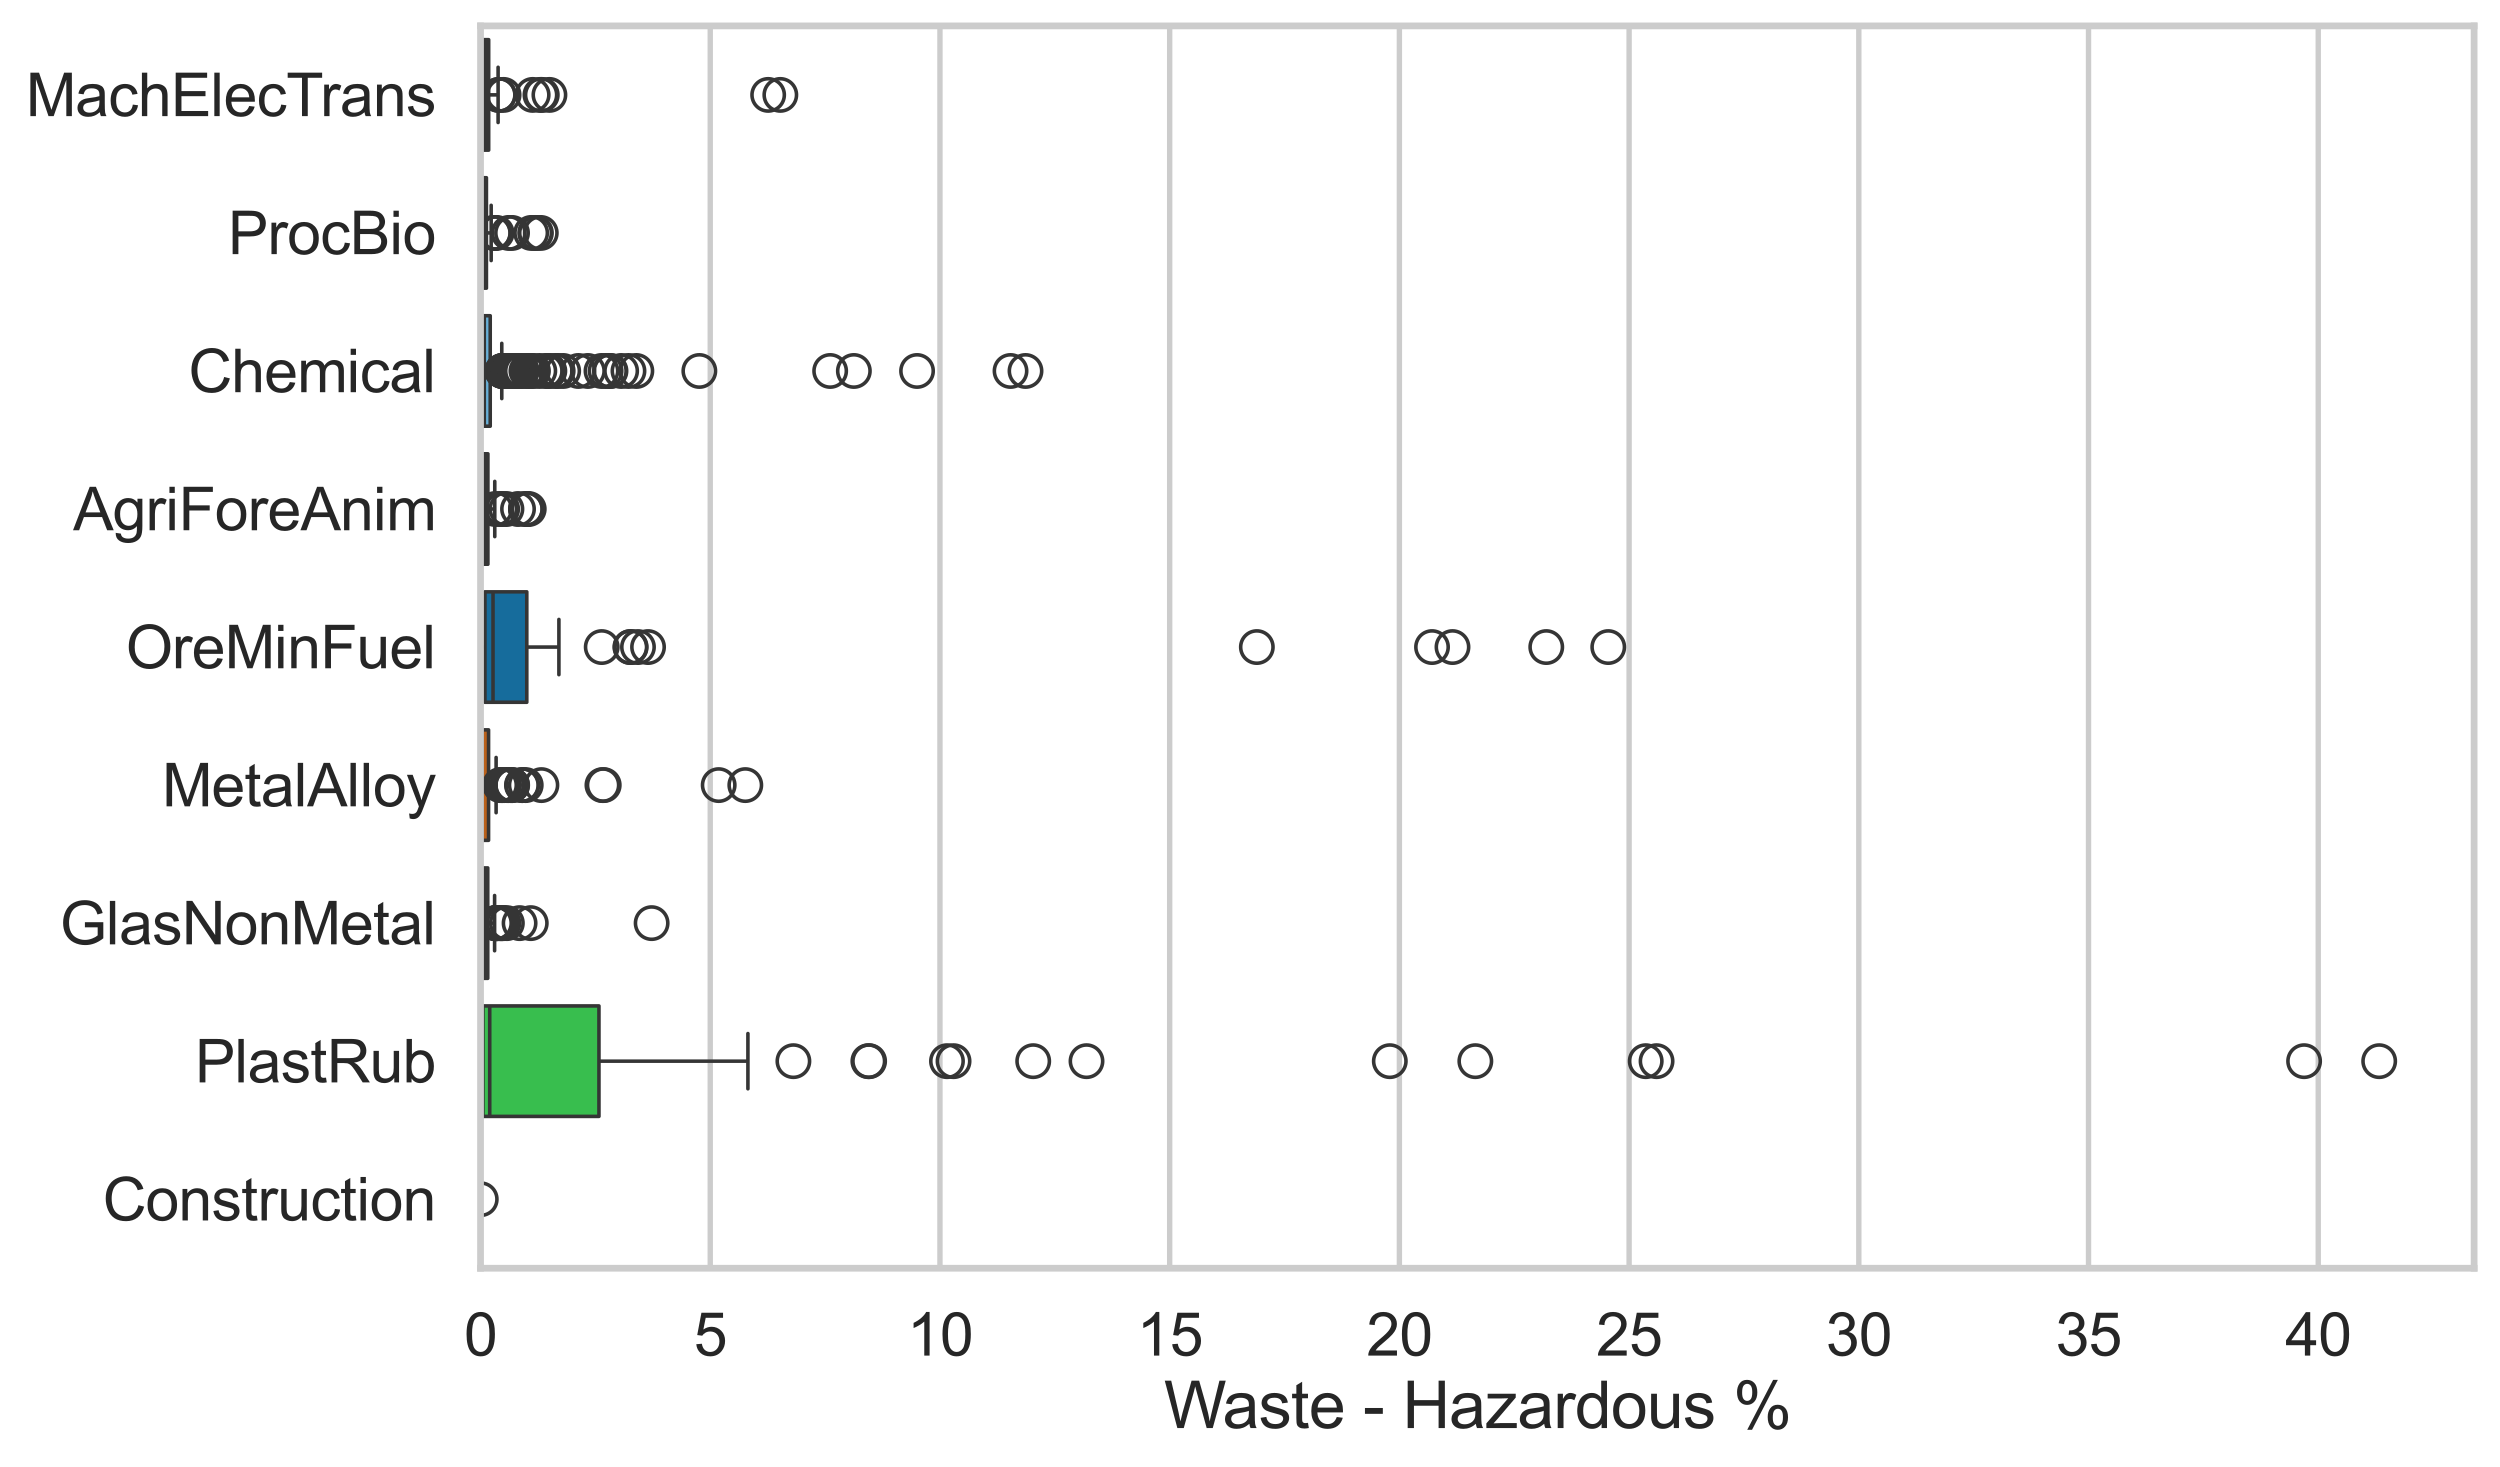 <?xml version="1.0" encoding="utf-8" standalone="no"?>
<!DOCTYPE svg PUBLIC "-//W3C//DTD SVG 1.1//EN"
  "http://www.w3.org/Graphics/SVG/1.1/DTD/svg11.dtd">
<svg xmlns:xlink="http://www.w3.org/1999/xlink" width="695.577pt" height="408.111pt" viewBox="0 0 695.577 408.111" xmlns="http://www.w3.org/2000/svg" version="1.1">
 <defs>
  <style type="text/css">*{stroke-linejoin: round; stroke-linecap: butt}</style>
 </defs>
 <g id="figure_1">
  <g id="patch_1">
   <path d="M 0 408.111 
L 695.577 408.111 
L 695.577 0 
L 0 0 
z
" style="fill: #ffffff"/>
  </g>
  <g id="axes_1">
   <g id="patch_2">
    <path d="M 133.697 352.86 
L 688.377 352.86 
L 688.377 7.2 
L 133.697 7.2 
z
" style="fill: #ffffff"/>
   </g>
   <g id="matplotlib.axis_1">
    <g id="xtick_1">
     <g id="line2d_1">
      <path d="M 133.697 352.86 
L 133.697 7.2 
" clip-path="url(#pddbfcd9229)" style="fill: none; stroke: #cccccc; stroke-width: 1.5; stroke-linecap: round"/>
     </g>
     <g id="text_1">
      <!-- 0 -->
      <g style="fill: #262626" transform="translate(129.109 377.17) scale(0.165 -0.165)">
       <defs>
        <path id="ArialMT-30" d="M 266 2259 
Q 266 3072 433 3567 
Q 600 4063 929 4331 
Q 1259 4600 1759 4600 
Q 2128 4600 2406 4451 
Q 2684 4303 2865 4023 
Q 3047 3744 3150 3342 
Q 3253 2941 3253 2259 
Q 3253 1453 3087 958 
Q 2922 463 2592 192 
Q 2263 -78 1759 -78 
Q 1097 -78 719 397 
Q 266 969 266 2259 
z
M 844 2259 
Q 844 1131 1108 757 
Q 1372 384 1759 384 
Q 2147 384 2411 759 
Q 2675 1134 2675 2259 
Q 2675 3391 2411 3762 
Q 2147 4134 1753 4134 
Q 1366 4134 1134 3806 
Q 844 3388 844 2259 
z
" transform="scale(0.016)"/>
       </defs>
       <use xlink:href="#ArialMT-30"/>
      </g>
     </g>
    </g>
    <g id="xtick_2">
     <g id="line2d_2">
      <path d="M 197.611 352.86 
L 197.611 7.2 
" clip-path="url(#pddbfcd9229)" style="fill: none; stroke: #cccccc; stroke-width: 1.5; stroke-linecap: round"/>
     </g>
     <g id="text_2">
      <!-- 5 -->
      <g style="fill: #262626" transform="translate(193.023 377.17) scale(0.165 -0.165)">
       <defs>
        <path id="ArialMT-35" d="M 266 1200 
L 856 1250 
Q 922 819 1161 601 
Q 1400 384 1738 384 
Q 2144 384 2425 690 
Q 2706 997 2706 1503 
Q 2706 1984 2436 2262 
Q 2166 2541 1728 2541 
Q 1456 2541 1237 2417 
Q 1019 2294 894 2097 
L 366 2166 
L 809 4519 
L 3088 4519 
L 3088 3981 
L 1259 3981 
L 1013 2750 
Q 1425 3038 1878 3038 
Q 2478 3038 2890 2622 
Q 3303 2206 3303 1553 
Q 3303 931 2941 478 
Q 2500 -78 1738 -78 
Q 1113 -78 717 272 
Q 322 622 266 1200 
z
" transform="scale(0.016)"/>
       </defs>
       <use xlink:href="#ArialMT-35"/>
      </g>
     </g>
    </g>
    <g id="xtick_3">
     <g id="line2d_3">
      <path d="M 261.524 352.86 
L 261.524 7.2 
" clip-path="url(#pddbfcd9229)" style="fill: none; stroke: #cccccc; stroke-width: 1.5; stroke-linecap: round"/>
     </g>
     <g id="text_3">
      <!-- 10 -->
      <g style="fill: #262626" transform="translate(252.349 377.17) scale(0.165 -0.165)">
       <defs>
        <path id="ArialMT-31" d="M 2384 0 
L 1822 0 
L 1822 3584 
Q 1619 3391 1289 3197 
Q 959 3003 697 2906 
L 697 3450 
Q 1169 3672 1522 3987 
Q 1875 4303 2022 4600 
L 2384 4600 
L 2384 0 
z
" transform="scale(0.016)"/>
       </defs>
       <use xlink:href="#ArialMT-31"/>
       <use xlink:href="#ArialMT-30" transform="translate(55.615 0)"/>
      </g>
     </g>
    </g>
    <g id="xtick_4">
     <g id="line2d_4">
      <path d="M 325.438 352.86 
L 325.438 7.2 
" clip-path="url(#pddbfcd9229)" style="fill: none; stroke: #cccccc; stroke-width: 1.5; stroke-linecap: round"/>
     </g>
     <g id="text_4">
      <!-- 15 -->
      <g style="fill: #262626" transform="translate(316.263 377.17) scale(0.165 -0.165)">
       <use xlink:href="#ArialMT-31"/>
       <use xlink:href="#ArialMT-35" transform="translate(55.615 0)"/>
      </g>
     </g>
    </g>
    <g id="xtick_5">
     <g id="line2d_5">
      <path d="M 389.352 352.86 
L 389.352 7.2 
" clip-path="url(#pddbfcd9229)" style="fill: none; stroke: #cccccc; stroke-width: 1.5; stroke-linecap: round"/>
     </g>
     <g id="text_5">
      <!-- 20 -->
      <g style="fill: #262626" transform="translate(380.176 377.17) scale(0.165 -0.165)">
       <defs>
        <path id="ArialMT-32" d="M 3222 541 
L 3222 0 
L 194 0 
Q 188 203 259 391 
Q 375 700 629 1000 
Q 884 1300 1366 1694 
Q 2113 2306 2375 2664 
Q 2638 3022 2638 3341 
Q 2638 3675 2398 3904 
Q 2159 4134 1775 4134 
Q 1369 4134 1125 3890 
Q 881 3647 878 3216 
L 300 3275 
Q 359 3922 746 4261 
Q 1134 4600 1788 4600 
Q 2447 4600 2831 4234 
Q 3216 3869 3216 3328 
Q 3216 3053 3103 2787 
Q 2991 2522 2730 2228 
Q 2469 1934 1863 1422 
Q 1356 997 1212 845 
Q 1069 694 975 541 
L 3222 541 
z
" transform="scale(0.016)"/>
       </defs>
       <use xlink:href="#ArialMT-32"/>
       <use xlink:href="#ArialMT-30" transform="translate(55.615 0)"/>
      </g>
     </g>
    </g>
    <g id="xtick_6">
     <g id="line2d_6">
      <path d="M 453.266 352.86 
L 453.266 7.2 
" clip-path="url(#pddbfcd9229)" style="fill: none; stroke: #cccccc; stroke-width: 1.5; stroke-linecap: round"/>
     </g>
     <g id="text_6">
      <!-- 25 -->
      <g style="fill: #262626" transform="translate(444.09 377.17) scale(0.165 -0.165)">
       <use xlink:href="#ArialMT-32"/>
       <use xlink:href="#ArialMT-35" transform="translate(55.615 0)"/>
      </g>
     </g>
    </g>
    <g id="xtick_7">
     <g id="line2d_7">
      <path d="M 517.179 352.86 
L 517.179 7.2 
" clip-path="url(#pddbfcd9229)" style="fill: none; stroke: #cccccc; stroke-width: 1.5; stroke-linecap: round"/>
     </g>
     <g id="text_7">
      <!-- 30 -->
      <g style="fill: #262626" transform="translate(508.004 377.17) scale(0.165 -0.165)">
       <defs>
        <path id="ArialMT-33" d="M 269 1209 
L 831 1284 
Q 928 806 1161 595 
Q 1394 384 1728 384 
Q 2125 384 2398 659 
Q 2672 934 2672 1341 
Q 2672 1728 2419 1979 
Q 2166 2231 1775 2231 
Q 1616 2231 1378 2169 
L 1441 2663 
Q 1497 2656 1531 2656 
Q 1891 2656 2178 2843 
Q 2466 3031 2466 3422 
Q 2466 3731 2256 3934 
Q 2047 4138 1716 4138 
Q 1388 4138 1169 3931 
Q 950 3725 888 3313 
L 325 3413 
Q 428 3978 793 4289 
Q 1159 4600 1703 4600 
Q 2078 4600 2393 4439 
Q 2709 4278 2876 4000 
Q 3044 3722 3044 3409 
Q 3044 3113 2884 2869 
Q 2725 2625 2413 2481 
Q 2819 2388 3044 2092 
Q 3269 1797 3269 1353 
Q 3269 753 2831 336 
Q 2394 -81 1725 -81 
Q 1122 -81 723 278 
Q 325 638 269 1209 
z
" transform="scale(0.016)"/>
       </defs>
       <use xlink:href="#ArialMT-33"/>
       <use xlink:href="#ArialMT-30" transform="translate(55.615 0)"/>
      </g>
     </g>
    </g>
    <g id="xtick_8">
     <g id="line2d_8">
      <path d="M 581.093 352.86 
L 581.093 7.2 
" clip-path="url(#pddbfcd9229)" style="fill: none; stroke: #cccccc; stroke-width: 1.5; stroke-linecap: round"/>
     </g>
     <g id="text_8">
      <!-- 35 -->
      <g style="fill: #262626" transform="translate(571.918 377.17) scale(0.165 -0.165)">
       <use xlink:href="#ArialMT-33"/>
       <use xlink:href="#ArialMT-35" transform="translate(55.615 0)"/>
      </g>
     </g>
    </g>
    <g id="xtick_9">
     <g id="line2d_9">
      <path d="M 645.007 352.86 
L 645.007 7.2 
" clip-path="url(#pddbfcd9229)" style="fill: none; stroke: #cccccc; stroke-width: 1.5; stroke-linecap: round"/>
     </g>
     <g id="text_9">
      <!-- 40 -->
      <g style="fill: #262626" transform="translate(635.831 377.17) scale(0.165 -0.165)">
       <defs>
        <path id="ArialMT-34" d="M 2069 0 
L 2069 1097 
L 81 1097 
L 81 1613 
L 2172 4581 
L 2631 4581 
L 2631 1613 
L 3250 1613 
L 3250 1097 
L 2631 1097 
L 2631 0 
L 2069 0 
z
M 2069 1613 
L 2069 3678 
L 634 1613 
L 2069 1613 
z
" transform="scale(0.016)"/>
       </defs>
       <use xlink:href="#ArialMT-34"/>
       <use xlink:href="#ArialMT-30" transform="translate(55.615 0)"/>
      </g>
     </g>
    </g>
    <g id="text_10">
     <!-- Waste - Hazardous % -->
     <g style="fill: #262626" transform="translate(323.848 397.334) scale(0.18 -0.18)">
      <defs>
       <path id="ArialMT-57" d="M 1294 0 
L 78 4581 
L 700 4581 
L 1397 1578 
Q 1509 1106 1591 641 
Q 1766 1375 1797 1488 
L 2669 4581 
L 3400 4581 
L 4056 2263 
Q 4303 1400 4413 641 
Q 4500 1075 4641 1638 
L 5359 4581 
L 5969 4581 
L 4713 0 
L 4128 0 
L 3163 3491 
Q 3041 3928 3019 4028 
Q 2947 3713 2884 3491 
L 1913 0 
L 1294 0 
z
" transform="scale(0.016)"/>
       <path id="ArialMT-61" d="M 2588 409 
Q 2275 144 1986 34 
Q 1697 -75 1366 -75 
Q 819 -75 525 192 
Q 231 459 231 875 
Q 231 1119 342 1320 
Q 453 1522 633 1644 
Q 813 1766 1038 1828 
Q 1203 1872 1538 1913 
Q 2219 1994 2541 2106 
Q 2544 2222 2544 2253 
Q 2544 2597 2384 2738 
Q 2169 2928 1744 2928 
Q 1347 2928 1158 2789 
Q 969 2650 878 2297 
L 328 2372 
Q 403 2725 575 2942 
Q 747 3159 1072 3276 
Q 1397 3394 1825 3394 
Q 2250 3394 2515 3294 
Q 2781 3194 2906 3042 
Q 3031 2891 3081 2659 
Q 3109 2516 3109 2141 
L 3109 1391 
Q 3109 606 3145 398 
Q 3181 191 3288 0 
L 2700 0 
Q 2613 175 2588 409 
z
M 2541 1666 
Q 2234 1541 1622 1453 
Q 1275 1403 1131 1340 
Q 988 1278 909 1158 
Q 831 1038 831 891 
Q 831 666 1001 516 
Q 1172 366 1500 366 
Q 1825 366 2078 508 
Q 2331 650 2450 897 
Q 2541 1088 2541 1459 
L 2541 1666 
z
" transform="scale(0.016)"/>
       <path id="ArialMT-73" d="M 197 991 
L 753 1078 
Q 800 744 1014 566 
Q 1228 388 1613 388 
Q 2000 388 2187 545 
Q 2375 703 2375 916 
Q 2375 1106 2209 1216 
Q 2094 1291 1634 1406 
Q 1016 1563 777 1677 
Q 538 1791 414 1992 
Q 291 2194 291 2438 
Q 291 2659 392 2848 
Q 494 3038 669 3163 
Q 800 3259 1026 3326 
Q 1253 3394 1513 3394 
Q 1903 3394 2198 3281 
Q 2494 3169 2634 2976 
Q 2775 2784 2828 2463 
L 2278 2388 
Q 2241 2644 2061 2787 
Q 1881 2931 1553 2931 
Q 1166 2931 1000 2803 
Q 834 2675 834 2503 
Q 834 2394 903 2306 
Q 972 2216 1119 2156 
Q 1203 2125 1616 2013 
Q 2213 1853 2448 1751 
Q 2684 1650 2818 1456 
Q 2953 1263 2953 975 
Q 2953 694 2789 445 
Q 2625 197 2315 61 
Q 2006 -75 1616 -75 
Q 969 -75 630 194 
Q 291 463 197 991 
z
" transform="scale(0.016)"/>
       <path id="ArialMT-74" d="M 1650 503 
L 1731 6 
Q 1494 -44 1306 -44 
Q 1000 -44 831 53 
Q 663 150 594 308 
Q 525 466 525 972 
L 525 2881 
L 113 2881 
L 113 3319 
L 525 3319 
L 525 4141 
L 1084 4478 
L 1084 3319 
L 1650 3319 
L 1650 2881 
L 1084 2881 
L 1084 941 
Q 1084 700 1114 631 
Q 1144 563 1211 522 
Q 1278 481 1403 481 
Q 1497 481 1650 503 
z
" transform="scale(0.016)"/>
       <path id="ArialMT-65" d="M 2694 1069 
L 3275 997 
Q 3138 488 2766 206 
Q 2394 -75 1816 -75 
Q 1088 -75 661 373 
Q 234 822 234 1631 
Q 234 2469 665 2931 
Q 1097 3394 1784 3394 
Q 2450 3394 2872 2941 
Q 3294 2488 3294 1666 
Q 3294 1616 3291 1516 
L 816 1516 
Q 847 969 1125 678 
Q 1403 388 1819 388 
Q 2128 388 2347 550 
Q 2566 713 2694 1069 
z
M 847 1978 
L 2700 1978 
Q 2663 2397 2488 2606 
Q 2219 2931 1791 2931 
Q 1403 2931 1139 2672 
Q 875 2413 847 1978 
z
" transform="scale(0.016)"/>
       <path id="ArialMT-20" transform="scale(0.016)"/>
       <path id="ArialMT-2d" d="M 203 1375 
L 203 1941 
L 1931 1941 
L 1931 1375 
L 203 1375 
z
" transform="scale(0.016)"/>
       <path id="ArialMT-48" d="M 513 0 
L 513 4581 
L 1119 4581 
L 1119 2700 
L 3500 2700 
L 3500 4581 
L 4106 4581 
L 4106 0 
L 3500 0 
L 3500 2159 
L 1119 2159 
L 1119 0 
L 513 0 
z
" transform="scale(0.016)"/>
       <path id="ArialMT-7a" d="M 125 0 
L 125 456 
L 2238 2881 
Q 1878 2863 1603 2863 
L 250 2863 
L 250 3319 
L 2963 3319 
L 2963 2947 
L 1166 841 
L 819 456 
Q 1197 484 1528 484 
L 3063 484 
L 3063 0 
L 125 0 
z
" transform="scale(0.016)"/>
       <path id="ArialMT-72" d="M 416 0 
L 416 3319 
L 922 3319 
L 922 2816 
Q 1116 3169 1280 3281 
Q 1444 3394 1641 3394 
Q 1925 3394 2219 3213 
L 2025 2691 
Q 1819 2813 1613 2813 
Q 1428 2813 1281 2702 
Q 1134 2591 1072 2394 
Q 978 2094 978 1738 
L 978 0 
L 416 0 
z
" transform="scale(0.016)"/>
       <path id="ArialMT-64" d="M 2575 0 
L 2575 419 
Q 2259 -75 1647 -75 
Q 1250 -75 917 144 
Q 584 363 401 755 
Q 219 1147 219 1656 
Q 219 2153 384 2558 
Q 550 2963 881 3178 
Q 1213 3394 1622 3394 
Q 1922 3394 2156 3267 
Q 2391 3141 2538 2938 
L 2538 4581 
L 3097 4581 
L 3097 0 
L 2575 0 
z
M 797 1656 
Q 797 1019 1065 703 
Q 1334 388 1700 388 
Q 2069 388 2326 689 
Q 2584 991 2584 1609 
Q 2584 2291 2321 2609 
Q 2059 2928 1675 2928 
Q 1300 2928 1048 2622 
Q 797 2316 797 1656 
z
" transform="scale(0.016)"/>
       <path id="ArialMT-6f" d="M 213 1659 
Q 213 2581 725 3025 
Q 1153 3394 1769 3394 
Q 2453 3394 2887 2945 
Q 3322 2497 3322 1706 
Q 3322 1066 3130 698 
Q 2938 331 2570 128 
Q 2203 -75 1769 -75 
Q 1072 -75 642 372 
Q 213 819 213 1659 
z
M 791 1659 
Q 791 1022 1069 705 
Q 1347 388 1769 388 
Q 2188 388 2466 706 
Q 2744 1025 2744 1678 
Q 2744 2294 2464 2611 
Q 2184 2928 1769 2928 
Q 1347 2928 1069 2612 
Q 791 2297 791 1659 
z
" transform="scale(0.016)"/>
       <path id="ArialMT-75" d="M 2597 0 
L 2597 488 
Q 2209 -75 1544 -75 
Q 1250 -75 995 37 
Q 741 150 617 320 
Q 494 491 444 738 
Q 409 903 409 1263 
L 409 3319 
L 972 3319 
L 972 1478 
Q 972 1038 1006 884 
Q 1059 663 1231 536 
Q 1403 409 1656 409 
Q 1909 409 2131 539 
Q 2353 669 2445 892 
Q 2538 1116 2538 1541 
L 2538 3319 
L 3100 3319 
L 3100 0 
L 2597 0 
z
" transform="scale(0.016)"/>
       <path id="ArialMT-25" d="M 372 3481 
Q 372 3972 619 4315 
Q 866 4659 1334 4659 
Q 1766 4659 2048 4351 
Q 2331 4044 2331 3447 
Q 2331 2866 2045 2552 
Q 1759 2238 1341 2238 
Q 925 2238 648 2547 
Q 372 2856 372 3481 
z
M 1350 4272 
Q 1141 4272 1002 4090 
Q 863 3909 863 3425 
Q 863 2984 1003 2804 
Q 1144 2625 1350 2625 
Q 1563 2625 1702 2806 
Q 1841 2988 1841 3469 
Q 1841 3913 1700 4092 
Q 1559 4272 1350 4272 
z
M 1353 -169 
L 3859 4659 
L 4316 4659 
L 1819 -169 
L 1353 -169 
z
M 3334 1075 
Q 3334 1569 3581 1911 
Q 3828 2253 4300 2253 
Q 4731 2253 5014 1945 
Q 5297 1638 5297 1041 
Q 5297 459 5011 145 
Q 4725 -169 4303 -169 
Q 3888 -169 3611 142 
Q 3334 453 3334 1075 
z
M 4316 1866 
Q 4103 1866 3964 1684 
Q 3825 1503 3825 1019 
Q 3825 581 3965 400 
Q 4106 219 4313 219 
Q 4528 219 4667 400 
Q 4806 581 4806 1063 
Q 4806 1506 4665 1686 
Q 4525 1866 4316 1866 
z
" transform="scale(0.016)"/>
      </defs>
      <use xlink:href="#ArialMT-57"/>
      <use xlink:href="#ArialMT-61" transform="translate(90.635 0)"/>
      <use xlink:href="#ArialMT-73" transform="translate(146.25 0)"/>
      <use xlink:href="#ArialMT-74" transform="translate(196.25 0)"/>
      <use xlink:href="#ArialMT-65" transform="translate(224.033 0)"/>
      <use xlink:href="#ArialMT-20" transform="translate(279.648 0)"/>
      <use xlink:href="#ArialMT-2d" transform="translate(307.432 0)"/>
      <use xlink:href="#ArialMT-20" transform="translate(340.732 0)"/>
      <use xlink:href="#ArialMT-48" transform="translate(368.516 0)"/>
      <use xlink:href="#ArialMT-61" transform="translate(440.732 0)"/>
      <use xlink:href="#ArialMT-7a" transform="translate(496.348 0)"/>
      <use xlink:href="#ArialMT-61" transform="translate(546.348 0)"/>
      <use xlink:href="#ArialMT-72" transform="translate(601.963 0)"/>
      <use xlink:href="#ArialMT-64" transform="translate(635.264 0)"/>
      <use xlink:href="#ArialMT-6f" transform="translate(690.879 0)"/>
      <use xlink:href="#ArialMT-75" transform="translate(746.494 0)"/>
      <use xlink:href="#ArialMT-73" transform="translate(802.109 0)"/>
      <use xlink:href="#ArialMT-20" transform="translate(852.109 0)"/>
      <use xlink:href="#ArialMT-25" transform="translate(879.893 0)"/>
     </g>
    </g>
   </g>
   <g id="matplotlib.axis_2">
    <g id="ytick_1">
     <g id="text_11">
      <!-- MachElecTrans -->
      <g style="fill: #262626" transform="translate(7.2 32.309) scale(0.165 -0.165)">
       <defs>
        <path id="ArialMT-4d" d="M 475 0 
L 475 4581 
L 1388 4581 
L 2472 1338 
Q 2622 884 2691 659 
Q 2769 909 2934 1394 
L 4031 4581 
L 4847 4581 
L 4847 0 
L 4263 0 
L 4263 3834 
L 2931 0 
L 2384 0 
L 1059 3900 
L 1059 0 
L 475 0 
z
" transform="scale(0.016)"/>
        <path id="ArialMT-63" d="M 2588 1216 
L 3141 1144 
Q 3050 572 2676 248 
Q 2303 -75 1759 -75 
Q 1078 -75 664 370 
Q 250 816 250 1647 
Q 250 2184 428 2587 
Q 606 2991 970 3192 
Q 1334 3394 1763 3394 
Q 2303 3394 2647 3120 
Q 2991 2847 3088 2344 
L 2541 2259 
Q 2463 2594 2264 2762 
Q 2066 2931 1784 2931 
Q 1359 2931 1093 2626 
Q 828 2322 828 1663 
Q 828 994 1084 691 
Q 1341 388 1753 388 
Q 2084 388 2306 591 
Q 2528 794 2588 1216 
z
" transform="scale(0.016)"/>
        <path id="ArialMT-68" d="M 422 0 
L 422 4581 
L 984 4581 
L 984 2938 
Q 1378 3394 1978 3394 
Q 2347 3394 2619 3248 
Q 2891 3103 3008 2847 
Q 3125 2591 3125 2103 
L 3125 0 
L 2563 0 
L 2563 2103 
Q 2563 2525 2380 2717 
Q 2197 2909 1863 2909 
Q 1613 2909 1392 2779 
Q 1172 2650 1078 2428 
Q 984 2206 984 1816 
L 984 0 
L 422 0 
z
" transform="scale(0.016)"/>
        <path id="ArialMT-45" d="M 506 0 
L 506 4581 
L 3819 4581 
L 3819 4041 
L 1113 4041 
L 1113 2638 
L 3647 2638 
L 3647 2100 
L 1113 2100 
L 1113 541 
L 3925 541 
L 3925 0 
L 506 0 
z
" transform="scale(0.016)"/>
        <path id="ArialMT-6c" d="M 409 0 
L 409 4581 
L 972 4581 
L 972 0 
L 409 0 
z
" transform="scale(0.016)"/>
        <path id="ArialMT-54" d="M 1659 0 
L 1659 4041 
L 150 4041 
L 150 4581 
L 3781 4581 
L 3781 4041 
L 2266 4041 
L 2266 0 
L 1659 0 
z
" transform="scale(0.016)"/>
        <path id="ArialMT-6e" d="M 422 0 
L 422 3319 
L 928 3319 
L 928 2847 
Q 1294 3394 1984 3394 
Q 2284 3394 2536 3286 
Q 2788 3178 2913 3003 
Q 3038 2828 3088 2588 
Q 3119 2431 3119 2041 
L 3119 0 
L 2556 0 
L 2556 2019 
Q 2556 2363 2490 2533 
Q 2425 2703 2258 2804 
Q 2091 2906 1866 2906 
Q 1506 2906 1245 2678 
Q 984 2450 984 1813 
L 984 0 
L 422 0 
z
" transform="scale(0.016)"/>
       </defs>
       <use xlink:href="#ArialMT-4d"/>
       <use xlink:href="#ArialMT-61" transform="translate(83.301 0)"/>
       <use xlink:href="#ArialMT-63" transform="translate(138.916 0)"/>
       <use xlink:href="#ArialMT-68" transform="translate(188.916 0)"/>
       <use xlink:href="#ArialMT-45" transform="translate(244.531 0)"/>
       <use xlink:href="#ArialMT-6c" transform="translate(311.23 0)"/>
       <use xlink:href="#ArialMT-65" transform="translate(333.447 0)"/>
       <use xlink:href="#ArialMT-63" transform="translate(389.062 0)"/>
       <use xlink:href="#ArialMT-54" transform="translate(439.062 0)"/>
       <use xlink:href="#ArialMT-72" transform="translate(496.396 0)"/>
       <use xlink:href="#ArialMT-61" transform="translate(529.697 0)"/>
       <use xlink:href="#ArialMT-6e" transform="translate(585.312 0)"/>
       <use xlink:href="#ArialMT-73" transform="translate(640.928 0)"/>
      </g>
     </g>
    </g>
    <g id="ytick_2">
     <g id="text_12">
      <!-- ProcBio -->
      <g style="fill: #262626" transform="translate(63.424 70.715) scale(0.165 -0.165)">
       <defs>
        <path id="ArialMT-50" d="M 494 0 
L 494 4581 
L 2222 4581 
Q 2678 4581 2919 4538 
Q 3256 4481 3484 4323 
Q 3713 4166 3852 3881 
Q 3991 3597 3991 3256 
Q 3991 2672 3619 2267 
Q 3247 1863 2275 1863 
L 1100 1863 
L 1100 0 
L 494 0 
z
M 1100 2403 
L 2284 2403 
Q 2872 2403 3119 2622 
Q 3366 2841 3366 3238 
Q 3366 3525 3220 3729 
Q 3075 3934 2838 4000 
Q 2684 4041 2272 4041 
L 1100 4041 
L 1100 2403 
z
" transform="scale(0.016)"/>
        <path id="ArialMT-42" d="M 469 0 
L 469 4581 
L 2188 4581 
Q 2713 4581 3030 4442 
Q 3347 4303 3526 4014 
Q 3706 3725 3706 3409 
Q 3706 3116 3547 2856 
Q 3388 2597 3066 2438 
Q 3481 2316 3704 2022 
Q 3928 1728 3928 1328 
Q 3928 1006 3792 729 
Q 3656 453 3456 303 
Q 3256 153 2954 76 
Q 2653 0 2216 0 
L 469 0 
z
M 1075 2656 
L 2066 2656 
Q 2469 2656 2644 2709 
Q 2875 2778 2992 2937 
Q 3109 3097 3109 3338 
Q 3109 3566 3000 3739 
Q 2891 3913 2687 3977 
Q 2484 4041 1991 4041 
L 1075 4041 
L 1075 2656 
z
M 1075 541 
L 2216 541 
Q 2509 541 2628 563 
Q 2838 600 2978 687 
Q 3119 775 3209 942 
Q 3300 1109 3300 1328 
Q 3300 1584 3169 1773 
Q 3038 1963 2805 2039 
Q 2572 2116 2134 2116 
L 1075 2116 
L 1075 541 
z
" transform="scale(0.016)"/>
        <path id="ArialMT-69" d="M 425 3934 
L 425 4581 
L 988 4581 
L 988 3934 
L 425 3934 
z
M 425 0 
L 425 3319 
L 988 3319 
L 988 0 
L 425 0 
z
" transform="scale(0.016)"/>
       </defs>
       <use xlink:href="#ArialMT-50"/>
       <use xlink:href="#ArialMT-72" transform="translate(66.699 0)"/>
       <use xlink:href="#ArialMT-6f" transform="translate(100 0)"/>
       <use xlink:href="#ArialMT-63" transform="translate(155.615 0)"/>
       <use xlink:href="#ArialMT-42" transform="translate(205.615 0)"/>
       <use xlink:href="#ArialMT-69" transform="translate(272.314 0)"/>
       <use xlink:href="#ArialMT-6f" transform="translate(294.531 0)"/>
      </g>
     </g>
    </g>
    <g id="ytick_3">
     <g id="text_13">
      <!-- Chemical -->
      <g style="fill: #262626" transform="translate(52.428 109.122) scale(0.165 -0.165)">
       <defs>
        <path id="ArialMT-43" d="M 3763 1606 
L 4369 1453 
Q 4178 706 3683 314 
Q 3188 -78 2472 -78 
Q 1731 -78 1267 223 
Q 803 525 561 1097 
Q 319 1669 319 2325 
Q 319 3041 592 3573 
Q 866 4106 1370 4382 
Q 1875 4659 2481 4659 
Q 3169 4659 3637 4309 
Q 4106 3959 4291 3325 
L 3694 3184 
Q 3534 3684 3231 3912 
Q 2928 4141 2469 4141 
Q 1941 4141 1586 3887 
Q 1231 3634 1087 3207 
Q 944 2781 944 2328 
Q 944 1744 1114 1308 
Q 1284 872 1643 656 
Q 2003 441 2422 441 
Q 2931 441 3284 734 
Q 3638 1028 3763 1606 
z
" transform="scale(0.016)"/>
        <path id="ArialMT-6d" d="M 422 0 
L 422 3319 
L 925 3319 
L 925 2853 
Q 1081 3097 1340 3245 
Q 1600 3394 1931 3394 
Q 2300 3394 2536 3241 
Q 2772 3088 2869 2813 
Q 3263 3394 3894 3394 
Q 4388 3394 4653 3120 
Q 4919 2847 4919 2278 
L 4919 0 
L 4359 0 
L 4359 2091 
Q 4359 2428 4304 2576 
Q 4250 2725 4106 2815 
Q 3963 2906 3769 2906 
Q 3419 2906 3187 2673 
Q 2956 2441 2956 1928 
L 2956 0 
L 2394 0 
L 2394 2156 
Q 2394 2531 2256 2718 
Q 2119 2906 1806 2906 
Q 1569 2906 1367 2781 
Q 1166 2656 1075 2415 
Q 984 2175 984 1722 
L 984 0 
L 422 0 
z
" transform="scale(0.016)"/>
       </defs>
       <use xlink:href="#ArialMT-43"/>
       <use xlink:href="#ArialMT-68" transform="translate(72.217 0)"/>
       <use xlink:href="#ArialMT-65" transform="translate(127.832 0)"/>
       <use xlink:href="#ArialMT-6d" transform="translate(183.447 0)"/>
       <use xlink:href="#ArialMT-69" transform="translate(266.748 0)"/>
       <use xlink:href="#ArialMT-63" transform="translate(288.965 0)"/>
       <use xlink:href="#ArialMT-61" transform="translate(338.965 0)"/>
       <use xlink:href="#ArialMT-6c" transform="translate(394.58 0)"/>
      </g>
     </g>
    </g>
    <g id="ytick_4">
     <g id="text_14">
      <!-- AgriForeAnim -->
      <g style="fill: #262626" transform="translate(20.341 147.529) scale(0.165 -0.165)">
       <defs>
        <path id="ArialMT-41" d="M -9 0 
L 1750 4581 
L 2403 4581 
L 4278 0 
L 3588 0 
L 3053 1388 
L 1138 1388 
L 634 0 
L -9 0 
z
M 1313 1881 
L 2866 1881 
L 2388 3150 
Q 2169 3728 2063 4100 
Q 1975 3659 1816 3225 
L 1313 1881 
z
" transform="scale(0.016)"/>
        <path id="ArialMT-67" d="M 319 -275 
L 866 -356 
Q 900 -609 1056 -725 
Q 1266 -881 1628 -881 
Q 2019 -881 2231 -725 
Q 2444 -569 2519 -288 
Q 2563 -116 2559 434 
Q 2191 0 1641 0 
Q 956 0 581 494 
Q 206 988 206 1678 
Q 206 2153 378 2554 
Q 550 2956 876 3175 
Q 1203 3394 1644 3394 
Q 2231 3394 2613 2919 
L 2613 3319 
L 3131 3319 
L 3131 450 
Q 3131 -325 2973 -648 
Q 2816 -972 2473 -1159 
Q 2131 -1347 1631 -1347 
Q 1038 -1347 672 -1080 
Q 306 -813 319 -275 
z
M 784 1719 
Q 784 1066 1043 766 
Q 1303 466 1694 466 
Q 2081 466 2343 764 
Q 2606 1063 2606 1700 
Q 2606 2309 2336 2618 
Q 2066 2928 1684 2928 
Q 1309 2928 1046 2623 
Q 784 2319 784 1719 
z
" transform="scale(0.016)"/>
        <path id="ArialMT-46" d="M 525 0 
L 525 4581 
L 3616 4581 
L 3616 4041 
L 1131 4041 
L 1131 2622 
L 3281 2622 
L 3281 2081 
L 1131 2081 
L 1131 0 
L 525 0 
z
" transform="scale(0.016)"/>
       </defs>
       <use xlink:href="#ArialMT-41"/>
       <use xlink:href="#ArialMT-67" transform="translate(66.699 0)"/>
       <use xlink:href="#ArialMT-72" transform="translate(122.314 0)"/>
       <use xlink:href="#ArialMT-69" transform="translate(155.615 0)"/>
       <use xlink:href="#ArialMT-46" transform="translate(177.832 0)"/>
       <use xlink:href="#ArialMT-6f" transform="translate(238.916 0)"/>
       <use xlink:href="#ArialMT-72" transform="translate(294.531 0)"/>
       <use xlink:href="#ArialMT-65" transform="translate(327.832 0)"/>
       <use xlink:href="#ArialMT-41" transform="translate(383.447 0)"/>
       <use xlink:href="#ArialMT-6e" transform="translate(450.146 0)"/>
       <use xlink:href="#ArialMT-69" transform="translate(505.762 0)"/>
       <use xlink:href="#ArialMT-6d" transform="translate(527.979 0)"/>
      </g>
     </g>
    </g>
    <g id="ytick_5">
     <g id="text_15">
      <!-- OreMinFuel -->
      <g style="fill: #262626" transform="translate(35.013 185.935) scale(0.165 -0.165)">
       <defs>
        <path id="ArialMT-4f" d="M 309 2231 
Q 309 3372 921 4017 
Q 1534 4663 2503 4663 
Q 3138 4663 3647 4359 
Q 4156 4056 4423 3514 
Q 4691 2972 4691 2284 
Q 4691 1588 4409 1038 
Q 4128 488 3612 205 
Q 3097 -78 2500 -78 
Q 1853 -78 1343 234 
Q 834 547 571 1087 
Q 309 1628 309 2231 
z
M 934 2222 
Q 934 1394 1379 917 
Q 1825 441 2497 441 
Q 3181 441 3623 922 
Q 4066 1403 4066 2288 
Q 4066 2847 3877 3264 
Q 3688 3681 3323 3911 
Q 2959 4141 2506 4141 
Q 1863 4141 1398 3698 
Q 934 3256 934 2222 
z
" transform="scale(0.016)"/>
       </defs>
       <use xlink:href="#ArialMT-4f"/>
       <use xlink:href="#ArialMT-72" transform="translate(77.783 0)"/>
       <use xlink:href="#ArialMT-65" transform="translate(111.084 0)"/>
       <use xlink:href="#ArialMT-4d" transform="translate(166.699 0)"/>
       <use xlink:href="#ArialMT-69" transform="translate(250 0)"/>
       <use xlink:href="#ArialMT-6e" transform="translate(272.217 0)"/>
       <use xlink:href="#ArialMT-46" transform="translate(327.832 0)"/>
       <use xlink:href="#ArialMT-75" transform="translate(388.916 0)"/>
       <use xlink:href="#ArialMT-65" transform="translate(444.531 0)"/>
       <use xlink:href="#ArialMT-6c" transform="translate(500.146 0)"/>
      </g>
     </g>
    </g>
    <g id="ytick_6">
     <g id="text_16">
      <!-- MetalAlloy -->
      <g style="fill: #262626" transform="translate(45.088 224.342) scale(0.165 -0.165)">
       <defs>
        <path id="ArialMT-79" d="M 397 -1278 
L 334 -750 
Q 519 -800 656 -800 
Q 844 -800 956 -737 
Q 1069 -675 1141 -563 
Q 1194 -478 1313 -144 
Q 1328 -97 1363 -6 
L 103 3319 
L 709 3319 
L 1400 1397 
Q 1534 1031 1641 628 
Q 1738 1016 1872 1384 
L 2581 3319 
L 3144 3319 
L 1881 -56 
Q 1678 -603 1566 -809 
Q 1416 -1088 1222 -1217 
Q 1028 -1347 759 -1347 
Q 597 -1347 397 -1278 
z
" transform="scale(0.016)"/>
       </defs>
       <use xlink:href="#ArialMT-4d"/>
       <use xlink:href="#ArialMT-65" transform="translate(83.301 0)"/>
       <use xlink:href="#ArialMT-74" transform="translate(138.916 0)"/>
       <use xlink:href="#ArialMT-61" transform="translate(166.699 0)"/>
       <use xlink:href="#ArialMT-6c" transform="translate(222.314 0)"/>
       <use xlink:href="#ArialMT-41" transform="translate(244.531 0)"/>
       <use xlink:href="#ArialMT-6c" transform="translate(311.23 0)"/>
       <use xlink:href="#ArialMT-6c" transform="translate(333.447 0)"/>
       <use xlink:href="#ArialMT-6f" transform="translate(355.664 0)"/>
       <use xlink:href="#ArialMT-79" transform="translate(411.279 0)"/>
      </g>
     </g>
    </g>
    <g id="ytick_7">
     <g id="text_17">
      <!-- GlasNonMetal -->
      <g style="fill: #262626" transform="translate(16.659 262.749) scale(0.165 -0.165)">
       <defs>
        <path id="ArialMT-47" d="M 2638 1797 
L 2638 2334 
L 4578 2338 
L 4578 638 
Q 4131 281 3656 101 
Q 3181 -78 2681 -78 
Q 2006 -78 1454 211 
Q 903 500 622 1047 
Q 341 1594 341 2269 
Q 341 2938 620 3517 
Q 900 4097 1425 4378 
Q 1950 4659 2634 4659 
Q 3131 4659 3532 4498 
Q 3934 4338 4162 4050 
Q 4391 3763 4509 3300 
L 3963 3150 
Q 3859 3500 3706 3700 
Q 3553 3900 3268 4020 
Q 2984 4141 2638 4141 
Q 2222 4141 1919 4014 
Q 1616 3888 1430 3681 
Q 1244 3475 1141 3228 
Q 966 2803 966 2306 
Q 966 1694 1177 1281 
Q 1388 869 1791 669 
Q 2194 469 2647 469 
Q 3041 469 3416 620 
Q 3791 772 3984 944 
L 3984 1797 
L 2638 1797 
z
" transform="scale(0.016)"/>
        <path id="ArialMT-4e" d="M 488 0 
L 488 4581 
L 1109 4581 
L 3516 984 
L 3516 4581 
L 4097 4581 
L 4097 0 
L 3475 0 
L 1069 3600 
L 1069 0 
L 488 0 
z
" transform="scale(0.016)"/>
       </defs>
       <use xlink:href="#ArialMT-47"/>
       <use xlink:href="#ArialMT-6c" transform="translate(77.783 0)"/>
       <use xlink:href="#ArialMT-61" transform="translate(100 0)"/>
       <use xlink:href="#ArialMT-73" transform="translate(155.615 0)"/>
       <use xlink:href="#ArialMT-4e" transform="translate(205.615 0)"/>
       <use xlink:href="#ArialMT-6f" transform="translate(277.832 0)"/>
       <use xlink:href="#ArialMT-6e" transform="translate(333.447 0)"/>
       <use xlink:href="#ArialMT-4d" transform="translate(389.062 0)"/>
       <use xlink:href="#ArialMT-65" transform="translate(472.363 0)"/>
       <use xlink:href="#ArialMT-74" transform="translate(527.979 0)"/>
       <use xlink:href="#ArialMT-61" transform="translate(555.762 0)"/>
       <use xlink:href="#ArialMT-6c" transform="translate(611.377 0)"/>
      </g>
     </g>
    </g>
    <g id="ytick_8">
     <g id="text_18">
      <!-- PlastRub -->
      <g style="fill: #262626" transform="translate(54.248 301.155) scale(0.165 -0.165)">
       <defs>
        <path id="ArialMT-52" d="M 503 0 
L 503 4581 
L 2534 4581 
Q 3147 4581 3465 4457 
Q 3784 4334 3975 4021 
Q 4166 3709 4166 3331 
Q 4166 2844 3850 2509 
Q 3534 2175 2875 2084 
Q 3116 1969 3241 1856 
Q 3506 1613 3744 1247 
L 4541 0 
L 3778 0 
L 3172 953 
Q 2906 1366 2734 1584 
Q 2563 1803 2427 1890 
Q 2291 1978 2150 2013 
Q 2047 2034 1813 2034 
L 1109 2034 
L 1109 0 
L 503 0 
z
M 1109 2559 
L 2413 2559 
Q 2828 2559 3062 2645 
Q 3297 2731 3419 2920 
Q 3541 3109 3541 3331 
Q 3541 3656 3305 3865 
Q 3069 4075 2559 4075 
L 1109 4075 
L 1109 2559 
z
" transform="scale(0.016)"/>
        <path id="ArialMT-62" d="M 941 0 
L 419 0 
L 419 4581 
L 981 4581 
L 981 2947 
Q 1338 3394 1891 3394 
Q 2197 3394 2470 3270 
Q 2744 3147 2920 2923 
Q 3097 2700 3197 2384 
Q 3297 2069 3297 1709 
Q 3297 856 2875 390 
Q 2453 -75 1863 -75 
Q 1275 -75 941 416 
L 941 0 
z
M 934 1684 
Q 934 1088 1097 822 
Q 1363 388 1816 388 
Q 2184 388 2453 708 
Q 2722 1028 2722 1663 
Q 2722 2313 2464 2622 
Q 2206 2931 1841 2931 
Q 1472 2931 1203 2611 
Q 934 2291 934 1684 
z
" transform="scale(0.016)"/>
       </defs>
       <use xlink:href="#ArialMT-50"/>
       <use xlink:href="#ArialMT-6c" transform="translate(66.699 0)"/>
       <use xlink:href="#ArialMT-61" transform="translate(88.916 0)"/>
       <use xlink:href="#ArialMT-73" transform="translate(144.531 0)"/>
       <use xlink:href="#ArialMT-74" transform="translate(194.531 0)"/>
       <use xlink:href="#ArialMT-52" transform="translate(222.314 0)"/>
       <use xlink:href="#ArialMT-75" transform="translate(294.531 0)"/>
       <use xlink:href="#ArialMT-62" transform="translate(350.146 0)"/>
      </g>
     </g>
    </g>
    <g id="ytick_9">
     <g id="text_19">
      <!-- Construction -->
      <g style="fill: #262626" transform="translate(28.575 339.562) scale(0.165 -0.165)">
       <use xlink:href="#ArialMT-43"/>
       <use xlink:href="#ArialMT-6f" transform="translate(72.217 0)"/>
       <use xlink:href="#ArialMT-6e" transform="translate(127.832 0)"/>
       <use xlink:href="#ArialMT-73" transform="translate(183.447 0)"/>
       <use xlink:href="#ArialMT-74" transform="translate(233.447 0)"/>
       <use xlink:href="#ArialMT-72" transform="translate(261.23 0)"/>
       <use xlink:href="#ArialMT-75" transform="translate(294.531 0)"/>
       <use xlink:href="#ArialMT-63" transform="translate(350.146 0)"/>
       <use xlink:href="#ArialMT-74" transform="translate(400.146 0)"/>
       <use xlink:href="#ArialMT-69" transform="translate(427.93 0)"/>
       <use xlink:href="#ArialMT-6f" transform="translate(450.146 0)"/>
       <use xlink:href="#ArialMT-6e" transform="translate(505.762 0)"/>
      </g>
     </g>
    </g>
   </g>
   <g id="patch_3">
    <path d="M 134.205 11.041 
L 134.205 41.766 
L 135.964 41.766 
L 135.964 11.041 
L 134.205 11.041 
z
" clip-path="url(#pddbfcd9229)" style="fill: #ca74db; stroke: #353535; stroke-linejoin: miter"/>
   </g>
   <g id="line2d_10">
    <path d="M 134.205 26.403 
L 133.786 26.403 
" clip-path="url(#pddbfcd9229)" style="fill: none; stroke: #353535"/>
   </g>
   <g id="line2d_11">
    <path d="M 135.964 26.403 
L 138.587 26.403 
" clip-path="url(#pddbfcd9229)" style="fill: none; stroke: #353535"/>
   </g>
   <g id="line2d_12">
    <path d="M 133.786 18.722 
L 133.786 34.085 
" clip-path="url(#pddbfcd9229)" style="fill: none; stroke: #353535; stroke-linecap: round"/>
   </g>
   <g id="line2d_13">
    <path d="M 138.587 18.722 
L 138.587 34.085 
" clip-path="url(#pddbfcd9229)" style="fill: none; stroke: #353535; stroke-linecap: round"/>
   </g>
   <g id="line2d_14">
    <defs>
     <path id="m8c58ec29f9" d="M 0 4.5 
C 1.193 4.5 2.338 4.026 3.182 3.182 
C 4.026 2.338 4.5 1.193 4.5 0 
C 4.5 -1.193 4.026 -2.338 3.182 -3.182 
C 2.338 -4.026 1.193 -4.5 0 -4.5 
C -1.193 -4.5 -2.338 -4.026 -3.182 -3.182 
C -4.026 -2.338 -4.5 -1.193 -4.5 0 
C -4.5 1.193 -4.026 2.338 -3.182 3.182 
C -2.338 4.026 -1.193 4.5 0 4.5 
z
" style="stroke: #353535"/>
    </defs>
    <g clip-path="url(#pddbfcd9229)">
     <use xlink:href="#m8c58ec29f9" x="217.114" y="26.403" style="fill-opacity: 0; stroke: #353535"/>
     <use xlink:href="#m8c58ec29f9" x="148.201" y="26.403" style="fill-opacity: 0; stroke: #353535"/>
     <use xlink:href="#m8c58ec29f9" x="150.737" y="26.403" style="fill-opacity: 0; stroke: #353535"/>
     <use xlink:href="#m8c58ec29f9" x="138.747" y="26.403" style="fill-opacity: 0; stroke: #353535"/>
     <use xlink:href="#m8c58ec29f9" x="138.816" y="26.403" style="fill-opacity: 0; stroke: #353535"/>
     <use xlink:href="#m8c58ec29f9" x="150.376" y="26.403" style="fill-opacity: 0; stroke: #353535"/>
     <use xlink:href="#m8c58ec29f9" x="152.866" y="26.403" style="fill-opacity: 0; stroke: #353535"/>
     <use xlink:href="#m8c58ec29f9" x="140.112" y="26.403" style="fill-opacity: 0; stroke: #353535"/>
     <use xlink:href="#m8c58ec29f9" x="213.726" y="26.403" style="fill-opacity: 0; stroke: #353535"/>
    </g>
   </g>
   <g id="patch_4">
    <path d="M 134.054 49.447 
L 134.054 80.173 
L 135.334 80.173 
L 135.334 49.447 
L 134.054 49.447 
z
" clip-path="url(#pddbfcd9229)" style="fill: #5ca236; stroke: #353535; stroke-linejoin: miter"/>
   </g>
   <g id="line2d_15">
    <path d="M 134.054 64.81 
L 133.706 64.81 
" clip-path="url(#pddbfcd9229)" style="fill: none; stroke: #353535"/>
   </g>
   <g id="line2d_16">
    <path d="M 135.334 64.81 
L 136.659 64.81 
" clip-path="url(#pddbfcd9229)" style="fill: none; stroke: #353535"/>
   </g>
   <g id="line2d_17">
    <path d="M 133.706 57.129 
L 133.706 72.491 
" clip-path="url(#pddbfcd9229)" style="fill: none; stroke: #353535; stroke-linecap: round"/>
   </g>
   <g id="line2d_18">
    <path d="M 136.659 57.129 
L 136.659 72.491 
" clip-path="url(#pddbfcd9229)" style="fill: none; stroke: #353535; stroke-linecap: round"/>
   </g>
   <g id="line2d_19">
    <g clip-path="url(#pddbfcd9229)">
     <use xlink:href="#m8c58ec29f9" x="141.531" y="64.81" style="fill-opacity: 0; stroke: #353535"/>
     <use xlink:href="#m8c58ec29f9" x="150.46" y="64.81" style="fill-opacity: 0; stroke: #353535"/>
     <use xlink:href="#m8c58ec29f9" x="137.401" y="64.81" style="fill-opacity: 0; stroke: #353535"/>
     <use xlink:href="#m8c58ec29f9" x="137.468" y="64.81" style="fill-opacity: 0; stroke: #353535"/>
     <use xlink:href="#m8c58ec29f9" x="147.792" y="64.81" style="fill-opacity: 0; stroke: #353535"/>
     <use xlink:href="#m8c58ec29f9" x="142.462" y="64.81" style="fill-opacity: 0; stroke: #353535"/>
     <use xlink:href="#m8c58ec29f9" x="149.106" y="64.81" style="fill-opacity: 0; stroke: #353535"/>
     <use xlink:href="#m8c58ec29f9" x="148.907" y="64.81" style="fill-opacity: 0; stroke: #353535"/>
     <use xlink:href="#m8c58ec29f9" x="138.178" y="64.81" style="fill-opacity: 0; stroke: #353535"/>
    </g>
   </g>
   <g id="patch_5">
    <path d="M 134.229 87.854 
L 134.229 118.579 
L 136.395 118.579 
L 136.395 87.854 
L 134.229 87.854 
z
" clip-path="url(#pddbfcd9229)" style="fill: #68afd7; stroke: #353535; stroke-linejoin: miter"/>
   </g>
   <g id="line2d_20">
    <path d="M 134.229 103.217 
L 133.701 103.217 
" clip-path="url(#pddbfcd9229)" style="fill: none; stroke: #353535"/>
   </g>
   <g id="line2d_21">
    <path d="M 136.395 103.217 
L 139.609 103.217 
" clip-path="url(#pddbfcd9229)" style="fill: none; stroke: #353535"/>
   </g>
   <g id="line2d_22">
    <path d="M 133.701 95.535 
L 133.701 110.898 
" clip-path="url(#pddbfcd9229)" style="fill: none; stroke: #353535; stroke-linecap: round"/>
   </g>
   <g id="line2d_23">
    <path d="M 139.609 95.535 
L 139.609 110.898 
" clip-path="url(#pddbfcd9229)" style="fill: none; stroke: #353535; stroke-linecap: round"/>
   </g>
   <g id="line2d_24">
    <g clip-path="url(#pddbfcd9229)">
     <use xlink:href="#m8c58ec29f9" x="143.728" y="103.217" style="fill-opacity: 0; stroke: #353535"/>
     <use xlink:href="#m8c58ec29f9" x="140.695" y="103.217" style="fill-opacity: 0; stroke: #353535"/>
     <use xlink:href="#m8c58ec29f9" x="174.861" y="103.217" style="fill-opacity: 0; stroke: #353535"/>
     <use xlink:href="#m8c58ec29f9" x="141.983" y="103.217" style="fill-opacity: 0; stroke: #353535"/>
     <use xlink:href="#m8c58ec29f9" x="142.02" y="103.217" style="fill-opacity: 0; stroke: #353535"/>
     <use xlink:href="#m8c58ec29f9" x="147.746" y="103.217" style="fill-opacity: 0; stroke: #353535"/>
     <use xlink:href="#m8c58ec29f9" x="152.848" y="103.217" style="fill-opacity: 0; stroke: #353535"/>
     <use xlink:href="#m8c58ec29f9" x="142.75" y="103.217" style="fill-opacity: 0; stroke: #353535"/>
     <use xlink:href="#m8c58ec29f9" x="255.155" y="103.217" style="fill-opacity: 0; stroke: #353535"/>
     <use xlink:href="#m8c58ec29f9" x="285.327" y="103.217" style="fill-opacity: 0; stroke: #353535"/>
     <use xlink:href="#m8c58ec29f9" x="142.222" y="103.217" style="fill-opacity: 0; stroke: #353535"/>
     <use xlink:href="#m8c58ec29f9" x="139.755" y="103.217" style="fill-opacity: 0; stroke: #353535"/>
     <use xlink:href="#m8c58ec29f9" x="139.783" y="103.217" style="fill-opacity: 0; stroke: #353535"/>
     <use xlink:href="#m8c58ec29f9" x="152.643" y="103.217" style="fill-opacity: 0; stroke: #353535"/>
     <use xlink:href="#m8c58ec29f9" x="144.33" y="103.217" style="fill-opacity: 0; stroke: #353535"/>
     <use xlink:href="#m8c58ec29f9" x="139.872" y="103.217" style="fill-opacity: 0; stroke: #353535"/>
     <use xlink:href="#m8c58ec29f9" x="140.966" y="103.217" style="fill-opacity: 0; stroke: #353535"/>
     <use xlink:href="#m8c58ec29f9" x="151.858" y="103.217" style="fill-opacity: 0; stroke: #353535"/>
     <use xlink:href="#m8c58ec29f9" x="140.951" y="103.217" style="fill-opacity: 0; stroke: #353535"/>
     <use xlink:href="#m8c58ec29f9" x="172.821" y="103.217" style="fill-opacity: 0; stroke: #353535"/>
     <use xlink:href="#m8c58ec29f9" x="143.729" y="103.217" style="fill-opacity: 0; stroke: #353535"/>
     <use xlink:href="#m8c58ec29f9" x="169.856" y="103.217" style="fill-opacity: 0; stroke: #353535"/>
     <use xlink:href="#m8c58ec29f9" x="141.194" y="103.217" style="fill-opacity: 0; stroke: #353535"/>
     <use xlink:href="#m8c58ec29f9" x="148.278" y="103.217" style="fill-opacity: 0; stroke: #353535"/>
     <use xlink:href="#m8c58ec29f9" x="143.106" y="103.217" style="fill-opacity: 0; stroke: #353535"/>
     <use xlink:href="#m8c58ec29f9" x="142.714" y="103.217" style="fill-opacity: 0; stroke: #353535"/>
     <use xlink:href="#m8c58ec29f9" x="140.646" y="103.217" style="fill-opacity: 0; stroke: #353535"/>
     <use xlink:href="#m8c58ec29f9" x="146.472" y="103.217" style="fill-opacity: 0; stroke: #353535"/>
     <use xlink:href="#m8c58ec29f9" x="156.691" y="103.217" style="fill-opacity: 0; stroke: #353535"/>
     <use xlink:href="#m8c58ec29f9" x="140.944" y="103.217" style="fill-opacity: 0; stroke: #353535"/>
     <use xlink:href="#m8c58ec29f9" x="237.572" y="103.217" style="fill-opacity: 0; stroke: #353535"/>
     <use xlink:href="#m8c58ec29f9" x="281.16" y="103.217" style="fill-opacity: 0; stroke: #353535"/>
     <use xlink:href="#m8c58ec29f9" x="142.129" y="103.217" style="fill-opacity: 0; stroke: #353535"/>
     <use xlink:href="#m8c58ec29f9" x="143.678" y="103.217" style="fill-opacity: 0; stroke: #353535"/>
     <use xlink:href="#m8c58ec29f9" x="145.204" y="103.217" style="fill-opacity: 0; stroke: #353535"/>
     <use xlink:href="#m8c58ec29f9" x="144.279" y="103.217" style="fill-opacity: 0; stroke: #353535"/>
     <use xlink:href="#m8c58ec29f9" x="140.228" y="103.217" style="fill-opacity: 0; stroke: #353535"/>
     <use xlink:href="#m8c58ec29f9" x="147.115" y="103.217" style="fill-opacity: 0; stroke: #353535"/>
     <use xlink:href="#m8c58ec29f9" x="140.323" y="103.217" style="fill-opacity: 0; stroke: #353535"/>
     <use xlink:href="#m8c58ec29f9" x="155.157" y="103.217" style="fill-opacity: 0; stroke: #353535"/>
     <use xlink:href="#m8c58ec29f9" x="140.292" y="103.217" style="fill-opacity: 0; stroke: #353535"/>
     <use xlink:href="#m8c58ec29f9" x="144.724" y="103.217" style="fill-opacity: 0; stroke: #353535"/>
     <use xlink:href="#m8c58ec29f9" x="140.709" y="103.217" style="fill-opacity: 0; stroke: #353535"/>
     <use xlink:href="#m8c58ec29f9" x="167.356" y="103.217" style="fill-opacity: 0; stroke: #353535"/>
     <use xlink:href="#m8c58ec29f9" x="168.498" y="103.217" style="fill-opacity: 0; stroke: #353535"/>
     <use xlink:href="#m8c58ec29f9" x="140.001" y="103.217" style="fill-opacity: 0; stroke: #353535"/>
     <use xlink:href="#m8c58ec29f9" x="160.92" y="103.217" style="fill-opacity: 0; stroke: #353535"/>
     <use xlink:href="#m8c58ec29f9" x="154.641" y="103.217" style="fill-opacity: 0; stroke: #353535"/>
     <use xlink:href="#m8c58ec29f9" x="141.438" y="103.217" style="fill-opacity: 0; stroke: #353535"/>
     <use xlink:href="#m8c58ec29f9" x="194.581" y="103.217" style="fill-opacity: 0; stroke: #353535"/>
     <use xlink:href="#m8c58ec29f9" x="150.055" y="103.217" style="fill-opacity: 0; stroke: #353535"/>
     <use xlink:href="#m8c58ec29f9" x="140.169" y="103.217" style="fill-opacity: 0; stroke: #353535"/>
     <use xlink:href="#m8c58ec29f9" x="142.396" y="103.217" style="fill-opacity: 0; stroke: #353535"/>
     <use xlink:href="#m8c58ec29f9" x="230.978" y="103.217" style="fill-opacity: 0; stroke: #353535"/>
     <use xlink:href="#m8c58ec29f9" x="169.706" y="103.217" style="fill-opacity: 0; stroke: #353535"/>
     <use xlink:href="#m8c58ec29f9" x="141.508" y="103.217" style="fill-opacity: 0; stroke: #353535"/>
     <use xlink:href="#m8c58ec29f9" x="177.053" y="103.217" style="fill-opacity: 0; stroke: #353535"/>
     <use xlink:href="#m8c58ec29f9" x="163.574" y="103.217" style="fill-opacity: 0; stroke: #353535"/>
     <use xlink:href="#m8c58ec29f9" x="143.346" y="103.217" style="fill-opacity: 0; stroke: #353535"/>
    </g>
   </g>
   <g id="patch_6">
    <path d="M 134.455 126.261 
L 134.455 156.986 
L 135.747 156.986 
L 135.747 126.261 
L 134.455 126.261 
z
" clip-path="url(#pddbfcd9229)" style="fill: #daac58; stroke: #353535; stroke-linejoin: miter"/>
   </g>
   <g id="line2d_25">
    <path d="M 134.455 141.623 
L 133.786 141.623 
" clip-path="url(#pddbfcd9229)" style="fill: none; stroke: #353535"/>
   </g>
   <g id="line2d_26">
    <path d="M 135.747 141.623 
L 137.66 141.623 
" clip-path="url(#pddbfcd9229)" style="fill: none; stroke: #353535"/>
   </g>
   <g id="line2d_27">
    <path d="M 133.786 133.942 
L 133.786 149.305 
" clip-path="url(#pddbfcd9229)" style="fill: none; stroke: #353535; stroke-linecap: round"/>
   </g>
   <g id="line2d_28">
    <path d="M 137.66 133.942 
L 137.66 149.305 
" clip-path="url(#pddbfcd9229)" style="fill: none; stroke: #353535; stroke-linecap: round"/>
   </g>
   <g id="line2d_29">
    <g clip-path="url(#pddbfcd9229)">
     <use xlink:href="#m8c58ec29f9" x="146.342" y="141.623" style="fill-opacity: 0; stroke: #353535"/>
     <use xlink:href="#m8c58ec29f9" x="139.723" y="141.623" style="fill-opacity: 0; stroke: #353535"/>
     <use xlink:href="#m8c58ec29f9" x="147.11" y="141.623" style="fill-opacity: 0; stroke: #353535"/>
     <use xlink:href="#m8c58ec29f9" x="140.903" y="141.623" style="fill-opacity: 0; stroke: #353535"/>
     <use xlink:href="#m8c58ec29f9" x="146.342" y="141.623" style="fill-opacity: 0; stroke: #353535"/>
     <use xlink:href="#m8c58ec29f9" x="139.247" y="141.623" style="fill-opacity: 0; stroke: #353535"/>
     <use xlink:href="#m8c58ec29f9" x="144.131" y="141.623" style="fill-opacity: 0; stroke: #353535"/>
     <use xlink:href="#m8c58ec29f9" x="137.815" y="141.623" style="fill-opacity: 0; stroke: #353535"/>
    </g>
   </g>
   <g id="patch_7">
    <path d="M 134.922 164.667 
L 134.922 195.393 
L 146.569 195.393 
L 146.569 164.667 
L 134.922 164.667 
z
" clip-path="url(#pddbfcd9229)" style="fill: #166c9c; stroke: #353535; stroke-linejoin: miter"/>
   </g>
   <g id="line2d_30">
    <path d="M 134.922 180.03 
L 133.699 180.03 
" clip-path="url(#pddbfcd9229)" style="fill: none; stroke: #353535"/>
   </g>
   <g id="line2d_31">
    <path d="M 146.569 180.03 
L 155.505 180.03 
" clip-path="url(#pddbfcd9229)" style="fill: none; stroke: #353535"/>
   </g>
   <g id="line2d_32">
    <path d="M 133.699 172.349 
L 133.699 187.711 
" clip-path="url(#pddbfcd9229)" style="fill: none; stroke: #353535; stroke-linecap: round"/>
   </g>
   <g id="line2d_33">
    <path d="M 155.505 172.349 
L 155.505 187.711 
" clip-path="url(#pddbfcd9229)" style="fill: none; stroke: #353535; stroke-linecap: round"/>
   </g>
   <g id="line2d_34">
    <g clip-path="url(#pddbfcd9229)">
     <use xlink:href="#m8c58ec29f9" x="404.127" y="180.03" style="fill-opacity: 0; stroke: #353535"/>
     <use xlink:href="#m8c58ec29f9" x="177.505" y="180.03" style="fill-opacity: 0; stroke: #353535"/>
     <use xlink:href="#m8c58ec29f9" x="349.693" y="180.03" style="fill-opacity: 0; stroke: #353535"/>
     <use xlink:href="#m8c58ec29f9" x="180.305" y="180.03" style="fill-opacity: 0; stroke: #353535"/>
     <use xlink:href="#m8c58ec29f9" x="175.393" y="180.03" style="fill-opacity: 0; stroke: #353535"/>
     <use xlink:href="#m8c58ec29f9" x="398.433" y="180.03" style="fill-opacity: 0; stroke: #353535"/>
     <use xlink:href="#m8c58ec29f9" x="447.469" y="180.03" style="fill-opacity: 0; stroke: #353535"/>
     <use xlink:href="#m8c58ec29f9" x="167.415" y="180.03" style="fill-opacity: 0; stroke: #353535"/>
     <use xlink:href="#m8c58ec29f9" x="175.475" y="180.03" style="fill-opacity: 0; stroke: #353535"/>
     <use xlink:href="#m8c58ec29f9" x="430.22" y="180.03" style="fill-opacity: 0; stroke: #353535"/>
    </g>
   </g>
   <g id="patch_8">
    <path d="M 133.866 203.074 
L 133.866 233.799 
L 135.93 233.799 
L 135.93 203.074 
L 133.866 203.074 
z
" clip-path="url(#pddbfcd9229)" style="fill: #ba611b; stroke: #353535; stroke-linejoin: miter"/>
   </g>
   <g id="line2d_35">
    <path d="M 133.866 218.437 
L 133.702 218.437 
" clip-path="url(#pddbfcd9229)" style="fill: none; stroke: #353535"/>
   </g>
   <g id="line2d_36">
    <path d="M 135.93 218.437 
L 138.032 218.437 
" clip-path="url(#pddbfcd9229)" style="fill: none; stroke: #353535"/>
   </g>
   <g id="line2d_37">
    <path d="M 133.702 210.755 
L 133.702 226.118 
" clip-path="url(#pddbfcd9229)" style="fill: none; stroke: #353535; stroke-linecap: round"/>
   </g>
   <g id="line2d_38">
    <path d="M 138.032 210.755 
L 138.032 226.118 
" clip-path="url(#pddbfcd9229)" style="fill: none; stroke: #353535; stroke-linecap: round"/>
   </g>
   <g id="line2d_39">
    <g clip-path="url(#pddbfcd9229)">
     <use xlink:href="#m8c58ec29f9" x="142.497" y="218.437" style="fill-opacity: 0; stroke: #353535"/>
     <use xlink:href="#m8c58ec29f9" x="141.101" y="218.437" style="fill-opacity: 0; stroke: #353535"/>
     <use xlink:href="#m8c58ec29f9" x="139.664" y="218.437" style="fill-opacity: 0; stroke: #353535"/>
     <use xlink:href="#m8c58ec29f9" x="140.241" y="218.437" style="fill-opacity: 0; stroke: #353535"/>
     <use xlink:href="#m8c58ec29f9" x="142.003" y="218.437" style="fill-opacity: 0; stroke: #353535"/>
     <use xlink:href="#m8c58ec29f9" x="167.975" y="218.437" style="fill-opacity: 0; stroke: #353535"/>
     <use xlink:href="#m8c58ec29f9" x="139.137" y="218.437" style="fill-opacity: 0; stroke: #353535"/>
     <use xlink:href="#m8c58ec29f9" x="141.515" y="218.437" style="fill-opacity: 0; stroke: #353535"/>
     <use xlink:href="#m8c58ec29f9" x="142.44" y="218.437" style="fill-opacity: 0; stroke: #353535"/>
     <use xlink:href="#m8c58ec29f9" x="145.225" y="218.437" style="fill-opacity: 0; stroke: #353535"/>
     <use xlink:href="#m8c58ec29f9" x="145.329" y="218.437" style="fill-opacity: 0; stroke: #353535"/>
     <use xlink:href="#m8c58ec29f9" x="150.633" y="218.437" style="fill-opacity: 0; stroke: #353535"/>
     <use xlink:href="#m8c58ec29f9" x="207.368" y="218.437" style="fill-opacity: 0; stroke: #353535"/>
     <use xlink:href="#m8c58ec29f9" x="139.688" y="218.437" style="fill-opacity: 0; stroke: #353535"/>
     <use xlink:href="#m8c58ec29f9" x="146.269" y="218.437" style="fill-opacity: 0; stroke: #353535"/>
     <use xlink:href="#m8c58ec29f9" x="199.961" y="218.437" style="fill-opacity: 0; stroke: #353535"/>
     <use xlink:href="#m8c58ec29f9" x="167.618" y="218.437" style="fill-opacity: 0; stroke: #353535"/>
    </g>
   </g>
   <g id="patch_9">
    <path d="M 134.356 241.481 
L 134.356 272.206 
L 135.707 272.206 
L 135.707 241.481 
L 134.356 241.481 
z
" clip-path="url(#pddbfcd9229)" style="fill: #e33eb2; stroke: #353535; stroke-linejoin: miter"/>
   </g>
   <g id="line2d_40">
    <path d="M 134.356 256.843 
L 133.785 256.843 
" clip-path="url(#pddbfcd9229)" style="fill: none; stroke: #353535"/>
   </g>
   <g id="line2d_41">
    <path d="M 135.707 256.843 
L 137.612 256.843 
" clip-path="url(#pddbfcd9229)" style="fill: none; stroke: #353535"/>
   </g>
   <g id="line2d_42">
    <path d="M 133.785 249.162 
L 133.785 264.525 
" clip-path="url(#pddbfcd9229)" style="fill: none; stroke: #353535; stroke-linecap: round"/>
   </g>
   <g id="line2d_43">
    <path d="M 137.612 249.162 
L 137.612 264.525 
" clip-path="url(#pddbfcd9229)" style="fill: none; stroke: #353535; stroke-linecap: round"/>
   </g>
   <g id="line2d_44">
    <g clip-path="url(#pddbfcd9229)">
     <use xlink:href="#m8c58ec29f9" x="144.563" y="256.843" style="fill-opacity: 0; stroke: #353535"/>
     <use xlink:href="#m8c58ec29f9" x="139.701" y="256.843" style="fill-opacity: 0; stroke: #353535"/>
     <use xlink:href="#m8c58ec29f9" x="137.963" y="256.843" style="fill-opacity: 0; stroke: #353535"/>
     <use xlink:href="#m8c58ec29f9" x="137.732" y="256.843" style="fill-opacity: 0; stroke: #353535"/>
     <use xlink:href="#m8c58ec29f9" x="140.081" y="256.843" style="fill-opacity: 0; stroke: #353535"/>
     <use xlink:href="#m8c58ec29f9" x="138.845" y="256.843" style="fill-opacity: 0; stroke: #353535"/>
     <use xlink:href="#m8c58ec29f9" x="137.977" y="256.843" style="fill-opacity: 0; stroke: #353535"/>
     <use xlink:href="#m8c58ec29f9" x="181.302" y="256.843" style="fill-opacity: 0; stroke: #353535"/>
     <use xlink:href="#m8c58ec29f9" x="138.127" y="256.843" style="fill-opacity: 0; stroke: #353535"/>
     <use xlink:href="#m8c58ec29f9" x="139.549" y="256.843" style="fill-opacity: 0; stroke: #353535"/>
     <use xlink:href="#m8c58ec29f9" x="138.144" y="256.843" style="fill-opacity: 0; stroke: #353535"/>
     <use xlink:href="#m8c58ec29f9" x="138.2" y="256.843" style="fill-opacity: 0; stroke: #353535"/>
     <use xlink:href="#m8c58ec29f9" x="141.026" y="256.843" style="fill-opacity: 0; stroke: #353535"/>
     <use xlink:href="#m8c58ec29f9" x="139.418" y="256.843" style="fill-opacity: 0; stroke: #353535"/>
     <use xlink:href="#m8c58ec29f9" x="139.199" y="256.843" style="fill-opacity: 0; stroke: #353535"/>
     <use xlink:href="#m8c58ec29f9" x="138.421" y="256.843" style="fill-opacity: 0; stroke: #353535"/>
     <use xlink:href="#m8c58ec29f9" x="147.672" y="256.843" style="fill-opacity: 0; stroke: #353535"/>
    </g>
   </g>
   <g id="patch_10">
    <path d="M 134.357 279.887 
L 134.357 310.613 
L 166.648 310.613 
L 166.648 279.887 
L 134.357 279.887 
z
" clip-path="url(#pddbfcd9229)" style="fill: #38be4e; stroke: #353535; stroke-linejoin: miter"/>
   </g>
   <g id="line2d_45">
    <path d="M 134.357 295.25 
L 133.76 295.25 
" clip-path="url(#pddbfcd9229)" style="fill: none; stroke: #353535"/>
   </g>
   <g id="line2d_46">
    <path d="M 166.648 295.25 
L 208.093 295.25 
" clip-path="url(#pddbfcd9229)" style="fill: none; stroke: #353535"/>
   </g>
   <g id="line2d_47">
    <path d="M 133.76 287.569 
L 133.76 302.931 
" clip-path="url(#pddbfcd9229)" style="fill: none; stroke: #353535; stroke-linecap: round"/>
   </g>
   <g id="line2d_48">
    <path d="M 208.093 287.569 
L 208.093 302.931 
" clip-path="url(#pddbfcd9229)" style="fill: none; stroke: #353535; stroke-linecap: round"/>
   </g>
   <g id="line2d_49">
    <g clip-path="url(#pddbfcd9229)">
     <use xlink:href="#m8c58ec29f9" x="265.304" y="295.25" style="fill-opacity: 0; stroke: #353535"/>
     <use xlink:href="#m8c58ec29f9" x="460.906" y="295.25" style="fill-opacity: 0; stroke: #353535"/>
     <use xlink:href="#m8c58ec29f9" x="410.485" y="295.25" style="fill-opacity: 0; stroke: #353535"/>
     <use xlink:href="#m8c58ec29f9" x="263.478" y="295.25" style="fill-opacity: 0; stroke: #353535"/>
     <use xlink:href="#m8c58ec29f9" x="641.072" y="295.25" style="fill-opacity: 0; stroke: #353535"/>
     <use xlink:href="#m8c58ec29f9" x="457.888" y="295.25" style="fill-opacity: 0; stroke: #353535"/>
     <use xlink:href="#m8c58ec29f9" x="302.3" y="295.25" style="fill-opacity: 0; stroke: #353535"/>
     <use xlink:href="#m8c58ec29f9" x="287.471" y="295.25" style="fill-opacity: 0; stroke: #353535"/>
     <use xlink:href="#m8c58ec29f9" x="241.816" y="295.25" style="fill-opacity: 0; stroke: #353535"/>
     <use xlink:href="#m8c58ec29f9" x="241.607" y="295.25" style="fill-opacity: 0; stroke: #353535"/>
     <use xlink:href="#m8c58ec29f9" x="661.964" y="295.25" style="fill-opacity: 0; stroke: #353535"/>
     <use xlink:href="#m8c58ec29f9" x="220.748" y="295.25" style="fill-opacity: 0; stroke: #353535"/>
     <use xlink:href="#m8c58ec29f9" x="386.686" y="295.25" style="fill-opacity: 0; stroke: #353535"/>
    </g>
   </g>
   <g id="patch_11">
    <path d="M 133.844 318.294 
L 133.844 349.019 
L 133.867 349.019 
L 133.867 318.294 
L 133.844 318.294 
z
" clip-path="url(#pddbfcd9229)" style="fill: #999999; stroke: #353535; stroke-linejoin: miter"/>
   </g>
   <g id="line2d_50">
    <path d="M 133.844 333.657 
L 133.838 333.657 
" clip-path="url(#pddbfcd9229)" style="fill: none; stroke: #353535"/>
   </g>
   <g id="line2d_51">
    <path d="M 133.867 333.657 
L 133.868 333.657 
" clip-path="url(#pddbfcd9229)" style="fill: none; stroke: #353535"/>
   </g>
   <g id="line2d_52">
    <path d="M 133.838 325.975 
L 133.838 341.338 
" clip-path="url(#pddbfcd9229)" style="fill: none; stroke: #353535; stroke-linecap: round"/>
   </g>
   <g id="line2d_53">
    <path d="M 133.868 325.975 
L 133.868 341.338 
" clip-path="url(#pddbfcd9229)" style="fill: none; stroke: #353535; stroke-linecap: round"/>
   </g>
   <g id="line2d_54">
    <g clip-path="url(#pddbfcd9229)">
     <use xlink:href="#m8c58ec29f9" x="133.761" y="333.657" style="fill-opacity: 0; stroke: #353535"/>
    </g>
   </g>
   <g id="line2d_55">
    <path d="M 135.068 11.041 
L 135.068 41.766 
" clip-path="url(#pddbfcd9229)" style="fill: none; stroke: #353535"/>
   </g>
   <g id="line2d_56">
    <path d="M 134.784 49.447 
L 134.784 80.173 
" clip-path="url(#pddbfcd9229)" style="fill: none; stroke: #353535"/>
   </g>
   <g id="line2d_57">
    <path d="M 134.737 87.854 
L 134.737 118.579 
" clip-path="url(#pddbfcd9229)" style="fill: none; stroke: #353535"/>
   </g>
   <g id="line2d_58">
    <path d="M 135.08 126.261 
L 135.08 156.986 
" clip-path="url(#pddbfcd9229)" style="fill: none; stroke: #353535"/>
   </g>
   <g id="line2d_59">
    <path d="M 137.171 164.667 
L 137.171 195.393 
" clip-path="url(#pddbfcd9229)" style="fill: none; stroke: #353535"/>
   </g>
   <g id="line2d_60">
    <path d="M 134.124 203.074 
L 134.124 233.799 
" clip-path="url(#pddbfcd9229)" style="fill: none; stroke: #353535"/>
   </g>
   <g id="line2d_61">
    <path d="M 134.809 241.481 
L 134.809 272.206 
" clip-path="url(#pddbfcd9229)" style="fill: none; stroke: #353535"/>
   </g>
   <g id="line2d_62">
    <path d="M 136.255 279.887 
L 136.255 310.613 
" clip-path="url(#pddbfcd9229)" style="fill: none; stroke: #353535"/>
   </g>
   <g id="line2d_63">
    <path d="M 133.863 318.294 
L 133.863 349.019 
" clip-path="url(#pddbfcd9229)" style="fill: none; stroke: #353535"/>
   </g>
   <g id="patch_12">
    <path d="M 133.697 352.86 
L 133.697 7.2 
" style="fill: none; stroke: #cccccc; stroke-width: 1.875; stroke-linejoin: miter; stroke-linecap: square"/>
   </g>
   <g id="patch_13">
    <path d="M 688.377 352.86 
L 688.377 7.2 
" style="fill: none; stroke: #cccccc; stroke-width: 1.875; stroke-linejoin: miter; stroke-linecap: square"/>
   </g>
   <g id="patch_14">
    <path d="M 133.697 352.86 
L 688.377 352.86 
" style="fill: none; stroke: #cccccc; stroke-width: 1.875; stroke-linejoin: miter; stroke-linecap: square"/>
   </g>
   <g id="patch_15">
    <path d="M 133.697 7.2 
L 688.377 7.2 
" style="fill: none; stroke: #cccccc; stroke-width: 1.875; stroke-linejoin: miter; stroke-linecap: square"/>
   </g>
  </g>
 </g>
 <defs>
  <clipPath id="pddbfcd9229">
   <rect x="133.697" y="7.2" width="554.68" height="345.66"/>
  </clipPath>
 </defs>
</svg>
